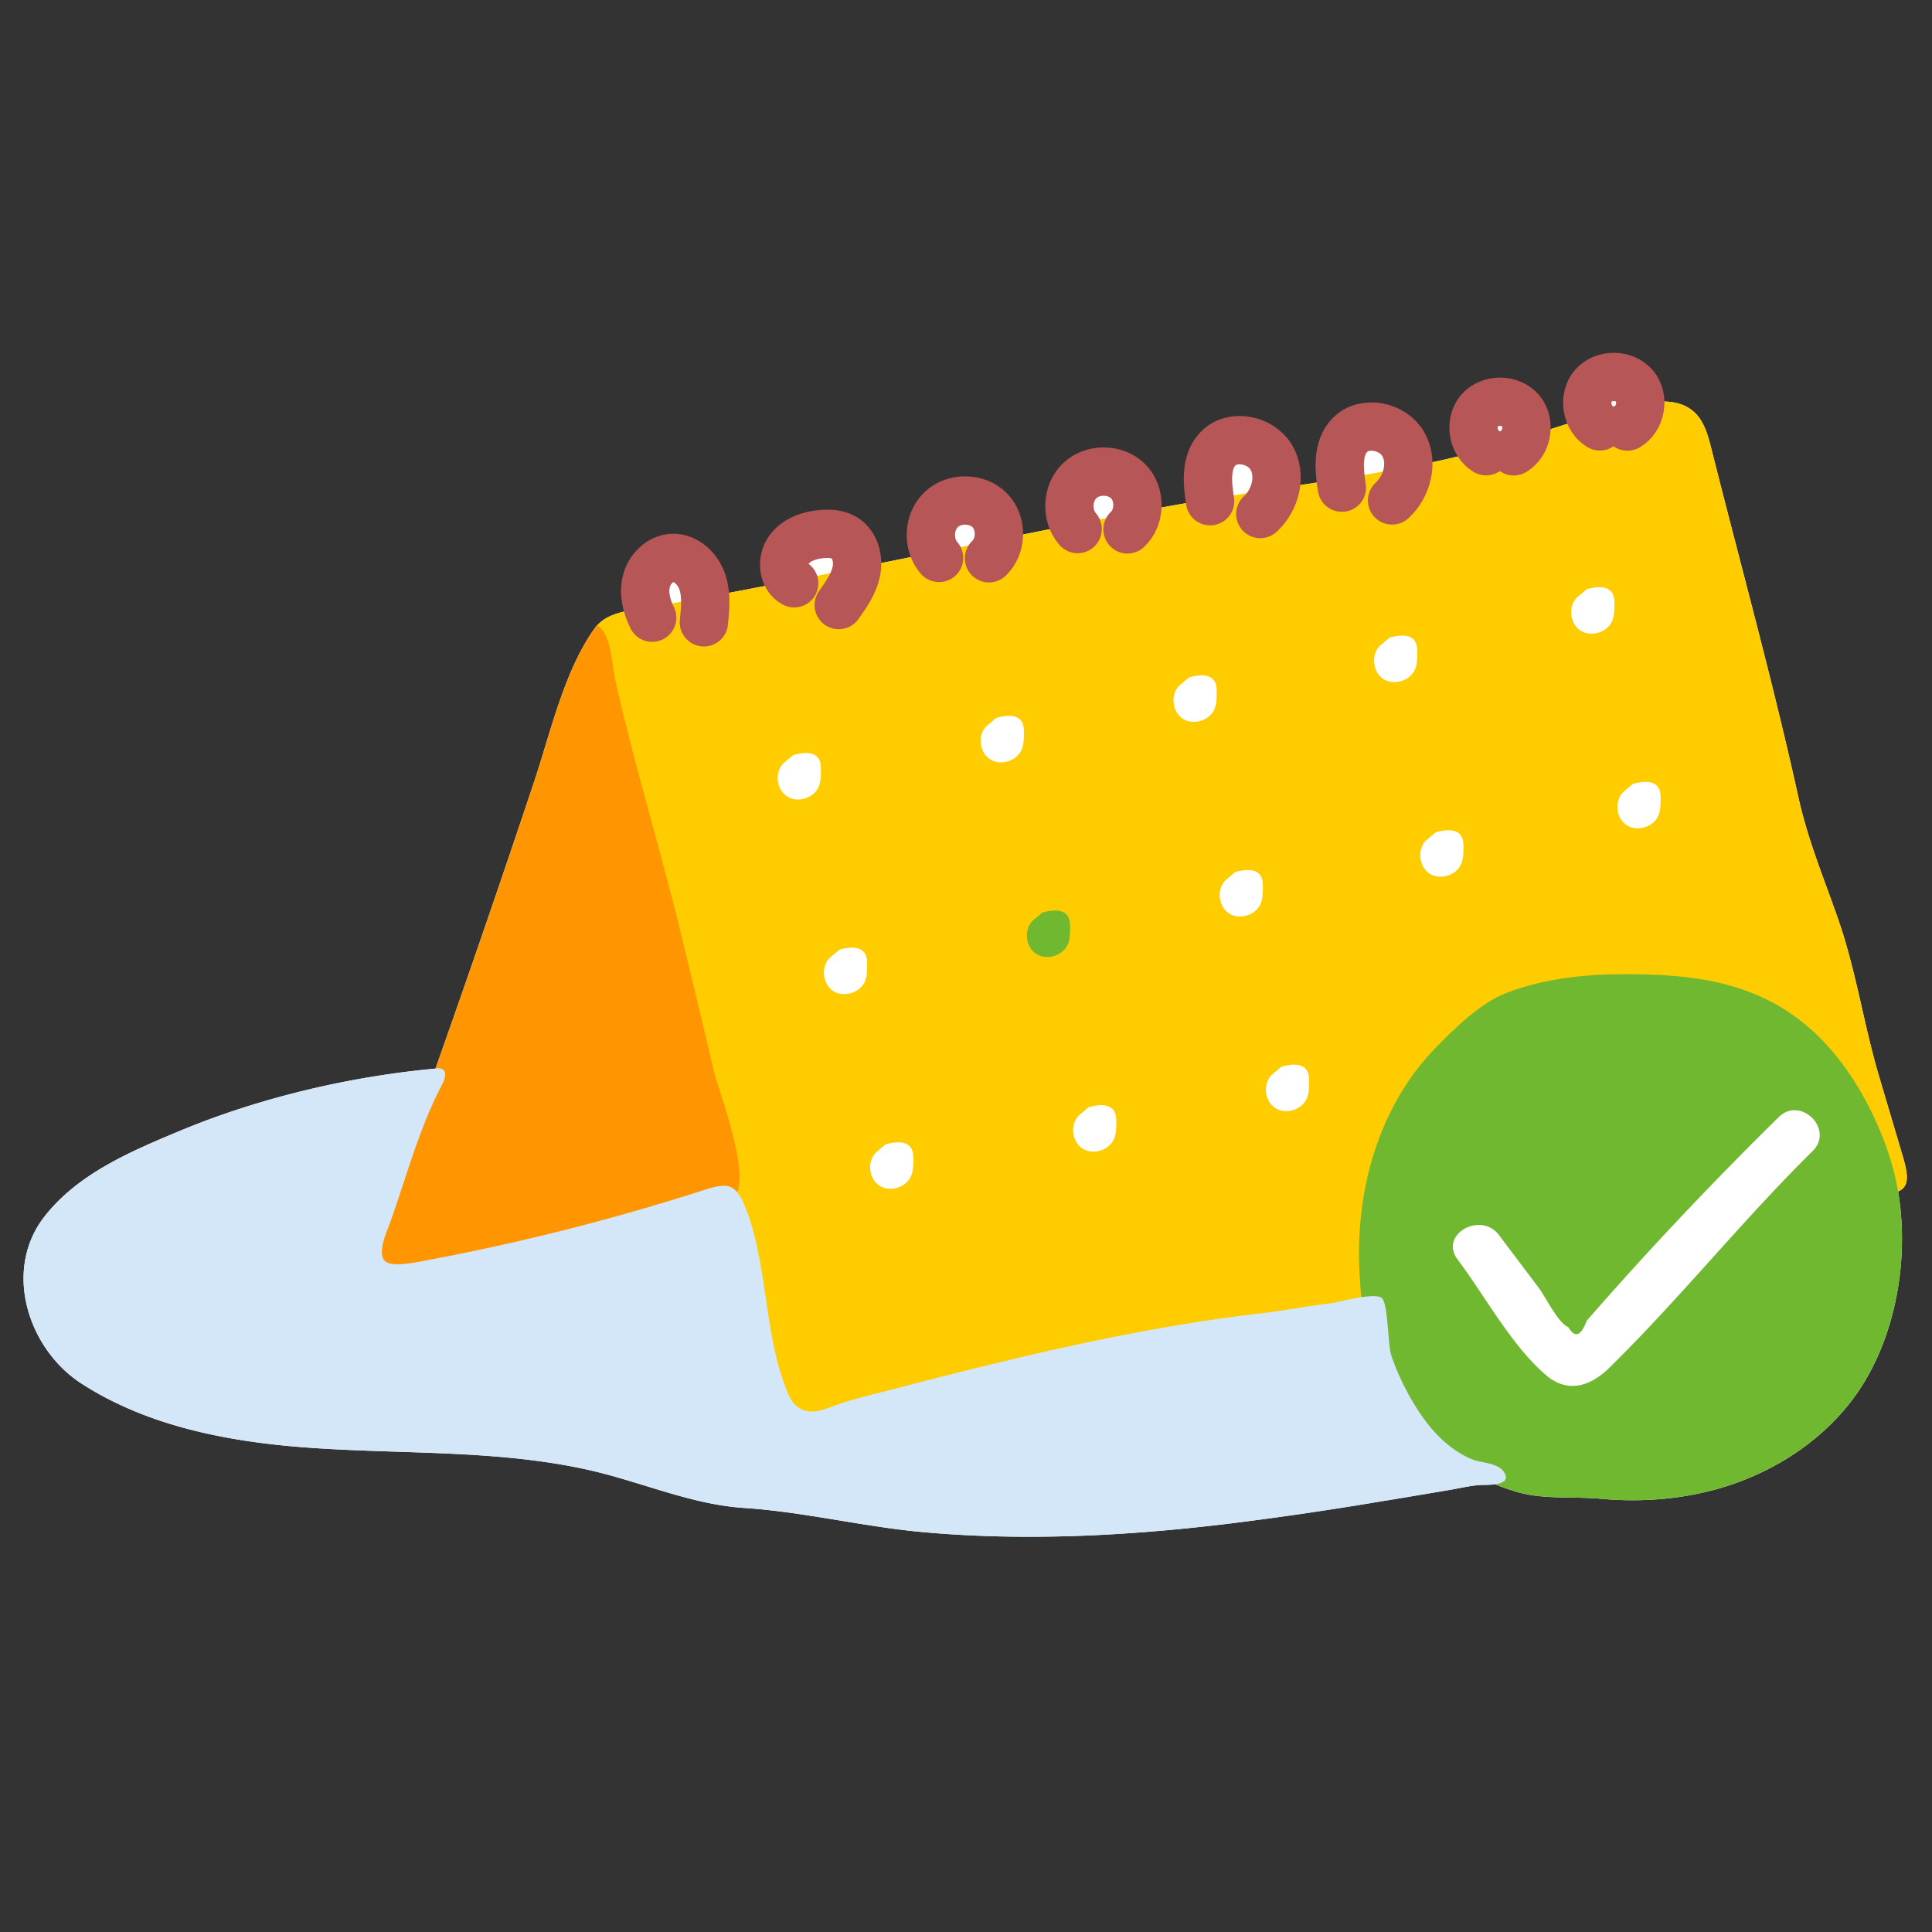 <svg xmlns="http://www.w3.org/2000/svg" width="82" height="82"><rect width="100%" height="100%" fill="#333333" stroke="none"/><g fill="none" fill-rule="evenodd"><path fill="#FFF" fill-rule="nonzero" d="M18.484 45.355A713.275 713.275 0 0 0 22.68 33.15c.705-2.11 1.299-4.813 2.654-6.607a.57.57 0 0 1 .014.007c.467-.56 1.434-.658 2.155-.766-.117-.36-.16-.74-.07-1.104.125-.515.566-.973 1.097-1 .582-.028 1.088.459 1.276 1.008.073.215.109.438.122.664 1.213-.225 2.425-.458 3.637-.694-.35-.308-.37-.925-.088-1.318.317-.44.885-.633 1.428-.676.319-.024.655-.002.93.162.42.252.588.787.533 1.279 1.108-.221 2.214-.444 3.321-.667-.31-.573-.218-1.359.26-1.812.551-.522 1.525-.51 2.057.03.316.32.44.797.373 1.24a863.84 863.84 0 0 1 3.216-.64c-.34-.577-.255-1.392.235-1.857.55-.522 1.524-.51 2.056.03.334.338.454.849.362 1.31.218-.04.437-.083.656-.124a99.18 99.18 0 0 1 2.443-.428c-.114-.753-.173-1.606.354-2.146.616-.632 1.816-.386 2.26.375.235.403.272.884.159 1.336.927-.141 1.855-.282 2.78-.431-.08-.674-.066-1.385.394-1.856.617-.632 1.816-.386 2.26.375.175.3.24.641.216.982a37.87 37.87 0 0 0 3.212-.734c-.492-.377-.596-1.188-.187-1.662.432-.503 1.325-.497 1.752.01.258.31.304.754.171 1.13.93-.294 1.854-.603 2.797-.881-.218-.41-.2-.955.107-1.311.433-.503 1.325-.497 1.752.01.178.212.255.489.243.763.806-.156 1.67-.203 2.266.323.442.39.607.997.75 1.568 1.241 4.938 2.603 9.844 3.7 14.818.406 1.836 1.107 3.49 1.71 5.235.729 2.112 1.071 4.44 1.71 6.595l.999 3.364c.243.82.296 1.316-.192 1.52.515 3.033-.167 6.596-2.052 8.985-1.419 1.796-3.472 3.052-5.683 3.659-1.592.437-3.262.547-4.904.397-1.177-.108-2.396.044-3.533-.288a10.157 10.157 0 0 1-.936-.325c-.244.033-.515.022-.625.03-.439.028-.887.14-1.322.213-1.04.175-2.077.351-3.117.52a148.76 148.76 0 0 1-6.4.928c-4.244.505-8.535.725-12.8.34-2.545-.229-5.067-.861-7.602-1.027-2.296-.15-4.44-1.14-6.698-1.634-3.934-.862-8.015-.632-12.03-.943-3.253-.252-6.63-.91-9.406-2.707C1.2 57.263.105 53.92 1.889 51.633c1.414-1.814 3.663-2.766 5.73-3.628 3.365-1.406 7.222-2.316 10.865-2.65z" style="mix-blend-mode:multiply"/><path fill="#FC0" fill-rule="nonzero" d="M62.425 19.236a37.87 37.87 0 0 1-1.911.44c-3.836.772-7.76 1.21-11.61 1.939-4.64.879-9.261 1.845-13.894 2.76-2.42.477-4.844.946-7.275 1.372-.859.15-2.279.198-2.599 1.187-.167.515.126 1.134.26 1.617.249.893.467 1.796.695 2.703.58 2.309 1.15 4.621 1.663 6.946.484 2.19.62 4.699 1.426 6.78 1.715 4.432 2.434 9.126 3.631 13.701.516 1.968 2.066 1.868 3.7 1.472 1.874-.455 3.739-.951 5.585-1.509 1.718-.52 3.447-.69 5.223-1.004 2.669-.473 5.348-.886 8.028-1.293.589-.09 2.852.015 3.152-.55a.538.538 0 0 0 .04-.257c-.052-3.95.459-7.539 3.23-10.61.722-.8 1.494-1.592 2.466-2.06.764-.368 1.614-.518 2.457-.613 2.693-.304 5.775-.366 8.232.944 1.08.576 2.103 1.56 2.75 2.599.335.537 1.701 4.878 2.097 4.88 1.29.01 1.315-.504.98-1.63l-.997-3.364c-.64-2.155-.982-4.483-1.711-6.595-.603-1.745-1.304-3.4-1.71-5.235-1.097-4.974-2.459-9.88-3.7-14.818-.143-.571-.308-1.178-.75-1.568-.703-.62-1.78-.444-2.693-.231-2.338.545-4.477 1.413-6.765 1.997" style="mix-blend-mode:multiply"/><path stroke="#B75656" stroke-linecap="round" stroke-linejoin="round" stroke-width="2.051" d="M27.68 26.216c-.236-.475-.374-1.022-.247-1.536.125-.515.566-.973 1.097-1 .582-.028 1.088.459 1.276 1.008.188.55.13 1.149.07 1.726m3.832-1.658c-.483-.251-.547-.975-.23-1.416.316-.44.884-.633 1.427-.676.319-.024.655-.002.93.162.464.278.62.901.51 1.43-.112.528-.433.985-.747 1.424m4.259-2c-.498-.57-.458-1.533.093-2.054.55-.522 1.524-.51 2.056.03s.52 1.518-.03 2.04m3.762-1.242c-.499-.572-.458-1.533.092-2.055.55-.522 1.524-.51 2.056.03s.521 1.518-.03 2.04m3.504-1.196c-.122-.772-.207-1.672.341-2.232.616-.632 1.816-.386 2.26.375.445.762.181 1.804-.47 2.4m3.462-1.118c-.122-.773-.206-1.673.341-2.233.617-.632 1.816-.386 2.26.375.445.762.181 1.804-.47 2.4m8.816-3.143c-.57-.342-.71-1.221-.278-1.723.433-.503 1.325-.497 1.752.01.426.508.274 1.385-.299 1.72m-6.003 1.046c-.569-.343-.71-1.222-.277-1.724.432-.503 1.325-.497 1.752.01.426.508.273 1.385-.3 1.72"/><path fill="#FF9500" fill-rule="nonzero" d="M24.312 52.496l-7.78 1.733c-.33.073-.694.143-.992-.017-.627-.337 1.137-3.812 1.39-4.515a703.664 703.664 0 0 0 5.75-16.547c.705-2.11 1.299-4.813 2.654-6.607.613.312.647 1.732.787 2.353.28 1.248.596 2.488.923 3.725.621 2.345 1.29 4.677 1.864 7.034a729.21 729.21 0 0 1 1.373 5.743c.233.991 1.71 4.699.828 5.457-.195.168-.457.23-.709.286l-6.088 1.355" style="mix-blend-mode:multiply"/><path fill="#70B830" fill-rule="nonzero" d="M77.57 44.39c-2.452-2.699-5.505-3.076-8.916-3.04-1.579.018-3.24.22-4.72.795-1.106.429-2.175 1.48-2.998 2.324-2.401 2.465-3.377 5.96-3.244 9.327.068 1.701.31 3.428 1.049 4.963 1.09 2.26 3.262 3.866 5.647 4.564 1.137.332 2.356.18 3.533.288 1.642.15 3.312.04 4.904-.397 2.21-.607 4.264-1.863 5.683-3.66 2.146-2.718 2.733-6.959 1.77-10.205-.514-1.736-1.479-3.605-2.708-4.958" style="mix-blend-mode:multiply"/><path fill="#FFF" fill-rule="nonzero" d="M61.86 53.45c1.172 1.554 2.296 3.677 3.776 4.93.905.765 1.865.46 2.663-.322 2.992-2.936 5.638-6.25 8.633-9.202.936-.922-.508-2.36-1.442-1.438a158.841 158.841 0 0 0-6.175 6.422c-.499.55-.993 1.104-1.484 1.661l-.489.559c-.241.654-.502.742-.78.263-.41-.136-.979-1.298-1.225-1.625l-1.714-2.275c-.78-1.034-2.552-.021-1.762 1.027M33.246 32.4c-.375.386-.293 1.11.16 1.402.451.293 1.147.073 1.348-.426.085-.21.088-.442.09-.669 0-.173-.003-.357-.096-.503-.212-.33-.706-.264-1.084-.156m8.196-1.223c-.375.385-.293 1.108.16 1.4.452.294 1.148.074 1.349-.425.084-.21.087-.443.089-.67 0-.172-.003-.357-.096-.503-.211-.33-.706-.263-1.083-.155m7.765-1.366c-.376.386-.294 1.109.159 1.401.451.293 1.148.073 1.348-.425.085-.21.088-.443.09-.67 0-.173-.003-.357-.096-.503-.211-.33-.706-.263-1.084-.156m8.095-1.336c-.375.386-.293 1.11.159 1.402.452.292 1.148.073 1.349-.426.084-.21.088-.443.089-.67 0-.173-.003-.356-.096-.503-.211-.33-.705-.263-1.083-.156m7.95-1.7c-.375.385-.294 1.109.159 1.401.452.293 1.148.073 1.349-.426.084-.21.087-.443.089-.67 0-.172-.003-.356-.096-.503-.211-.33-.706-.262-1.083-.156M35.207 40.662c-.375.385-.293 1.109.159 1.401.452.293 1.149.073 1.349-.426.084-.21.088-.442.089-.669 0-.173-.003-.357-.096-.503-.211-.33-.705-.263-1.083-.156"/><path fill="#70B830" fill-rule="nonzero" d="M43.822 39.086c-.376.385-.294 1.108.158 1.4.452.294 1.149.074 1.35-.425.084-.21.087-.442.088-.669.001-.173-.002-.357-.095-.504-.212-.33-.706-.263-1.083-.155"/><path fill="#FFF" fill-rule="nonzero" d="M52.004 37.367c-.375.386-.293 1.11.16 1.402.451.293 1.147.072 1.348-.426.084-.21.088-.443.089-.67 0-.173-.002-.357-.096-.503-.21-.33-.705-.263-1.083-.156m8.095-1.335c-.375.385-.294 1.108.159 1.4.452.294 1.148.074 1.349-.425.084-.21.087-.443.089-.67 0-.172-.003-.357-.096-.503-.211-.33-.706-.262-1.083-.155m7.95-1.701c-.375.385-.294 1.109.158 1.4.452.294 1.149.074 1.35-.425.084-.21.087-.442.088-.669.001-.173-.002-.357-.095-.503-.212-.33-.706-.263-1.083-.156M37.168 48.923c-.375.386-.294 1.109.159 1.401.451.293 1.148.073 1.349-.426.084-.21.087-.442.089-.669 0-.173-.003-.357-.096-.503-.211-.33-.706-.263-1.083-.156m8.196-1.223c-.375.385-.293 1.109.16 1.401.451.293 1.147.073 1.348-.426.085-.21.088-.442.09-.669 0-.173-.003-.357-.096-.503-.212-.33-.706-.263-1.084-.156m7.765-1.365c-.375.385-.294 1.109.159 1.4.452.294 1.148.074 1.348-.425.085-.21.089-.443.09-.67 0-.172-.003-.356-.096-.503-.211-.33-.705-.263-1.083-.156"/><path fill="#D4E7F8" fill-rule="nonzero" d="M16.466 53.6c.325.126.925.025 1.44-.07a96.398 96.398 0 0 0 11.984-3.024c.937-.3 1.296-.302 1.692.615.348.805.539 1.674.693 2.531.324 1.791.434 3.644 1.113 5.352.098.248.215.501.421.672.56.467 1.192.125 1.757-.068.782-.267 1.6-.451 2.402-.66a233.57 233.57 0 0 1 5.198-1.304c3.418-.806 6.87-1.497 10.363-1.904.968-.113 1.926-.3 2.894-.416.4-.048 1.92-.49 2.223-.234.273.23.256 1.983.4 2.421.376 1.138 1.15 2.58 2 3.434.417.42.9.776 1.452.999.415.166 1.143.129 1.376.605.262.537-.8.462-1.047.478-.439.03-.887.141-1.322.214-1.04.175-2.077.351-3.117.52a148.76 148.76 0 0 1-6.4.928c-4.244.505-8.535.725-12.8.34-2.545-.229-5.067-.861-7.602-1.027-2.296-.15-4.44-1.14-6.698-1.634-3.934-.862-8.015-.632-12.03-.943-3.253-.252-6.63-.91-9.406-2.707C1.2 57.263.105 53.92 1.889 51.633c1.414-1.814 3.663-2.766 5.73-3.628C11 46.593 14.877 45.68 18.535 45.35a.44.44 0 0 1 .22.018c.225.102.132.435.016.653-.966 1.82-1.517 3.916-2.209 5.859-.13.366-.67 1.497-.097 1.72" style="mix-blend-mode:multiply"/></g></svg>